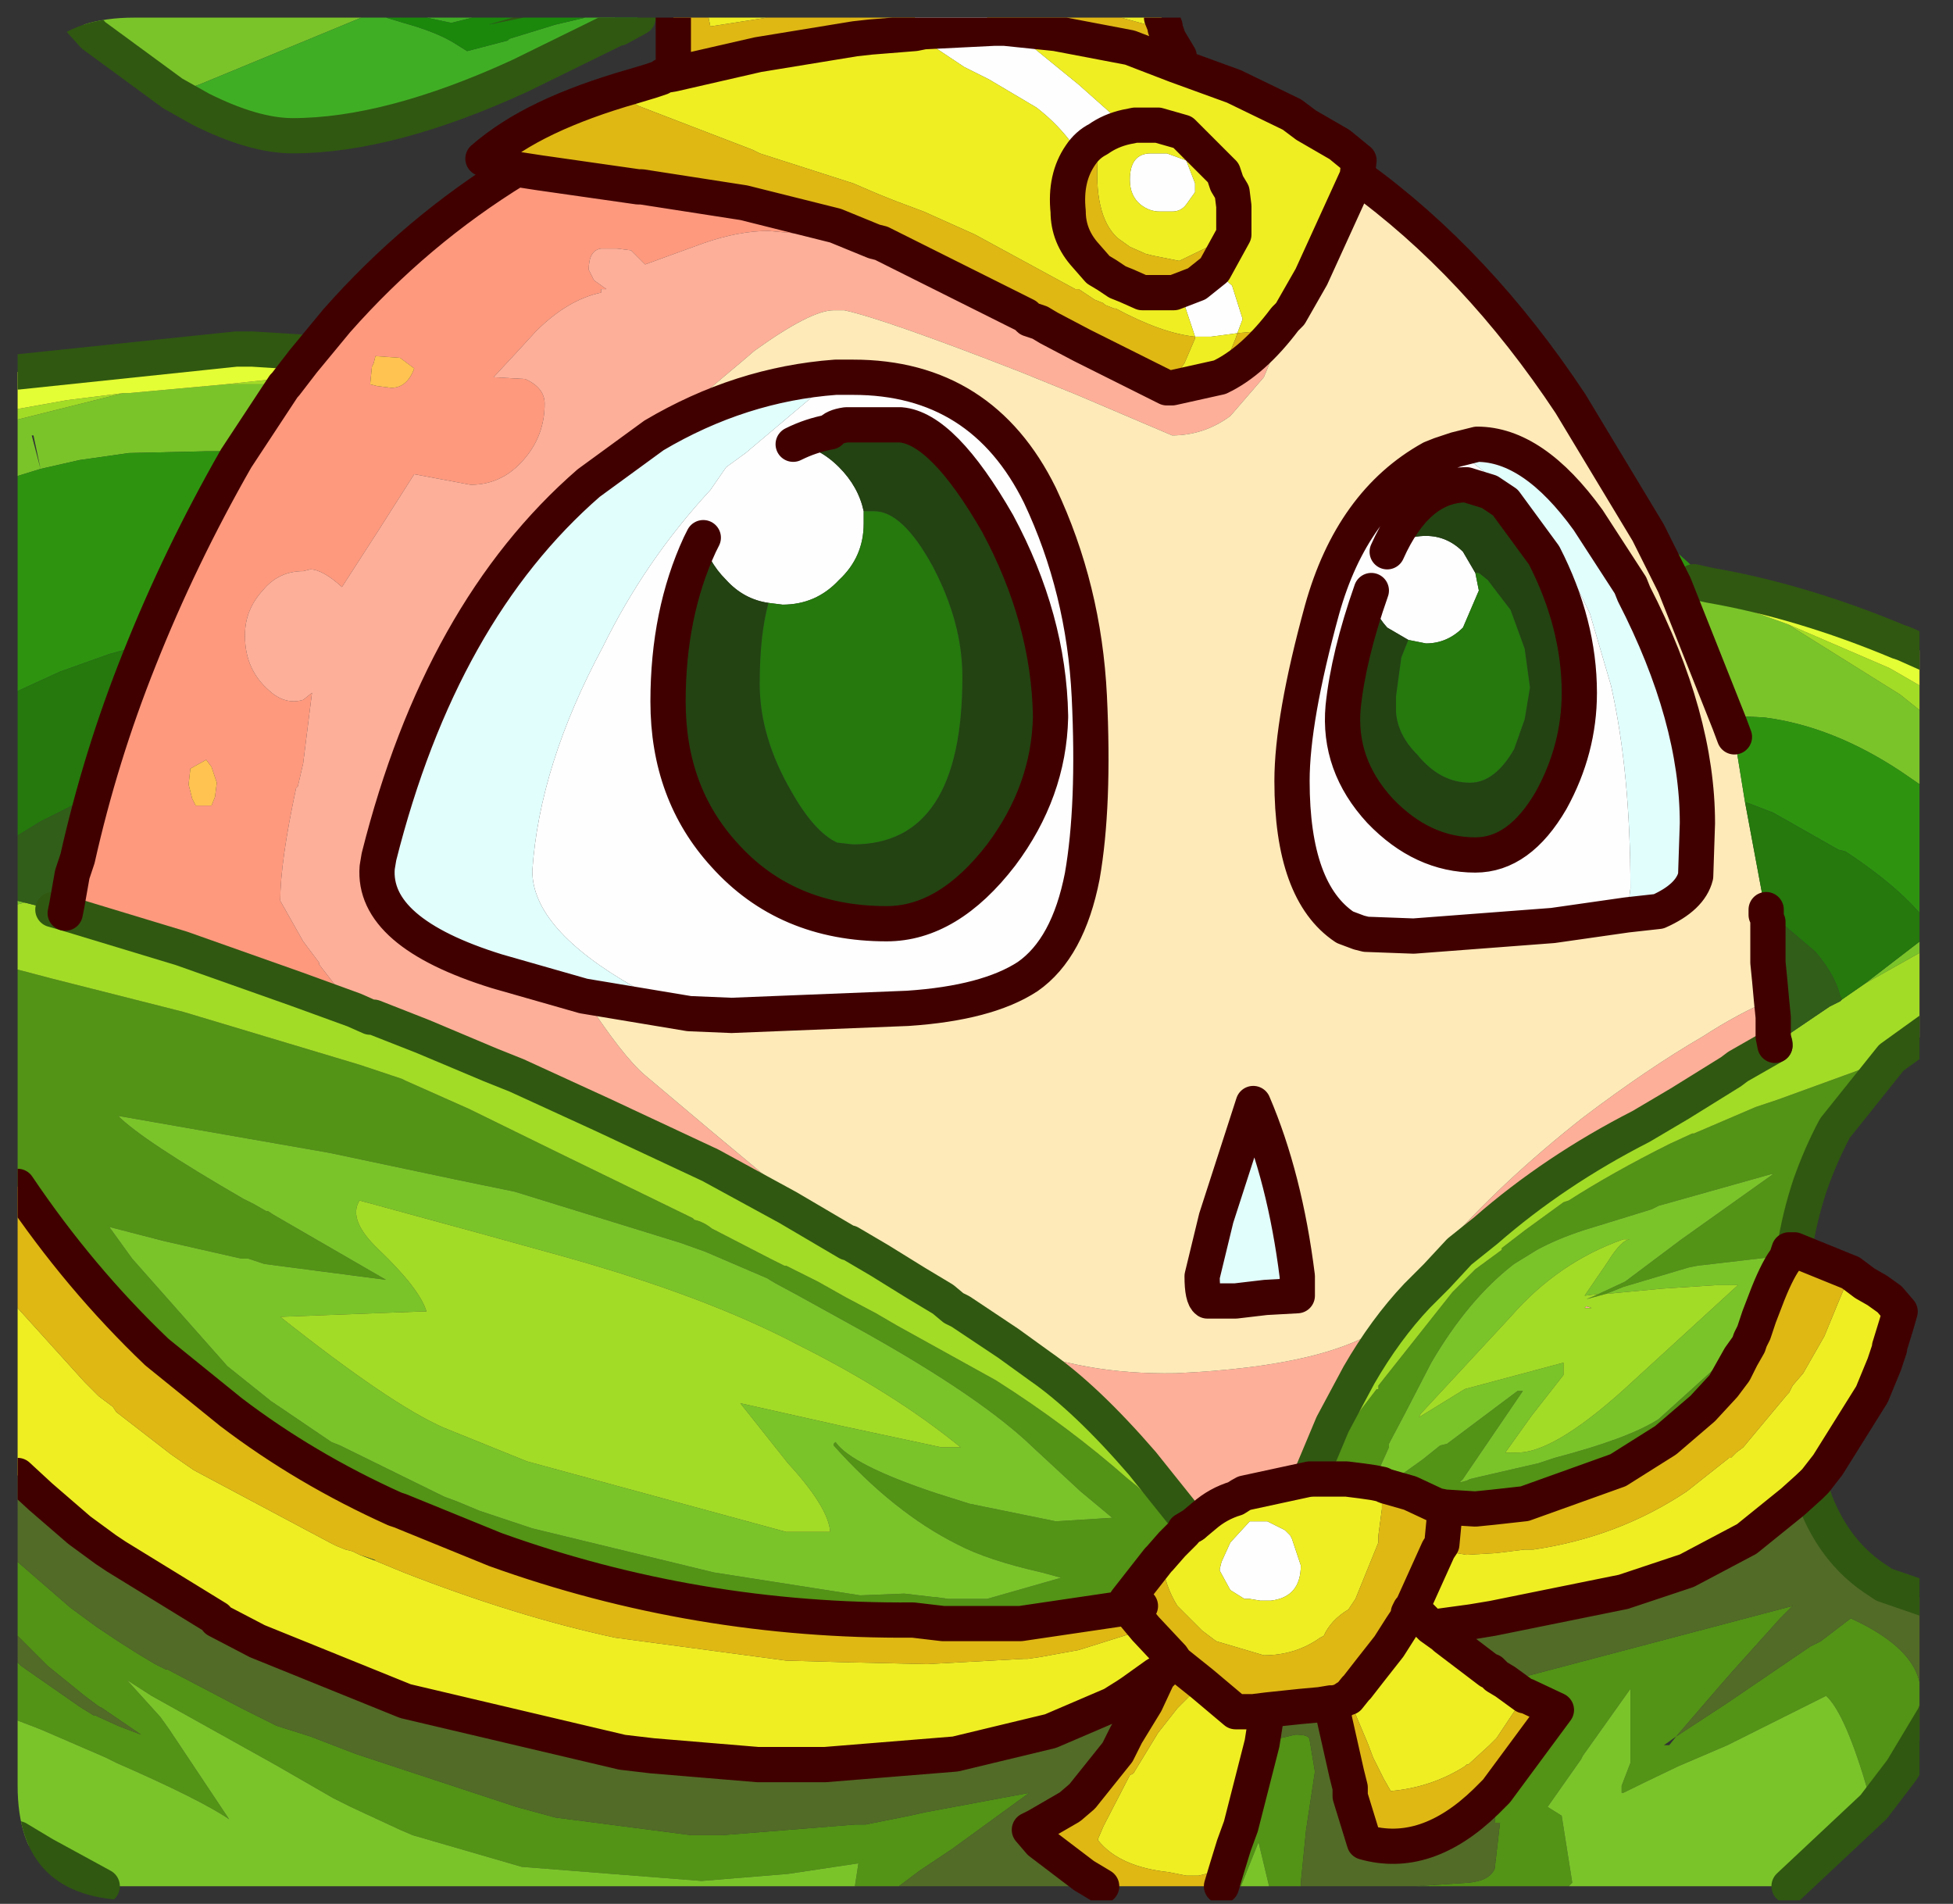 <?xml version="1.0" encoding="UTF-8" standalone="no"?>
<svg xmlns:ffdec="https://www.free-decompiler.com/flash" xmlns:xlink="http://www.w3.org/1999/xlink" ffdec:objectType="frame" height="54.0px" width="55.4px" xmlns="http://www.w3.org/2000/svg">
  <rect width="100%" height="100%" fill="#333333" stroke="none"/>
  <g transform="matrix(1.0, 0.0, 0.0, 1.0, 0.5, 0.5)">
    <clipPath id="clipPath0" transform="matrix(1.0, 0.0, 0.0, 1.0, 0.0, 0.0)">
      <path d="M50.5 0.0 Q53.95 0.0 53.95 3.3 L53.95 50.15 Q53.95 53.4 50.5 53.4 L3.3 53.4 Q0.0 53.4 0.0 50.15 L0.0 3.3 Q0.0 0.0 3.3 0.0 L50.5 0.0" fill="#000000" fill-rule="evenodd" stroke="none"/>
    </clipPath>
    <g clip-path="url(#clipPath0)">
      <use ffdec:characterId="2" height="54.0" transform="matrix(1.0, 0.0, 0.0, 1.0, -0.5, -0.5)" width="55.4" xlink:href="#shape1"/>
    </g>
    <use ffdec:characterId="3" height="53.4" transform="matrix(1.0, 0.0, 0.0, 1.0, 0.0, 0.0)" width="53.95" xlink:href="#shape2"/>
  </g>
  <defs>
    <g id="shape1" transform="matrix(1.0, 0.0, 0.0, 1.0, 0.5, 0.5)">
      <path d="M7.55 10.45 L7.6 10.4 8.1 9.75 9.05 8.6 Q11.3 6.05 14.15 4.3 L14.8 4.4 17.6 4.8 17.7 4.8 20.6 5.25 23.2 5.9 24.3 6.35 23.75 6.55 23.75 6.5 23.7 6.35 22.4 6.15 21.3 6.05 Q20.45 6.05 19.45 6.4 L17.8 7.0 17.4 6.6 17.0 6.55 16.55 6.55 Q16.2 6.6 16.2 7.15 L16.35 7.45 16.7 7.7 16.55 7.7 16.55 7.8 Q15.6 8.0 14.7 8.9 L14.15 9.5 13.5 10.2 14.4 10.25 Q14.95 10.5 14.95 10.95 14.95 11.9 14.3 12.6 13.7 13.25 12.85 13.25 L11.25 12.95 10.2 14.6 9.2 16.15 Q8.65 15.65 8.3 15.65 L8.1 15.7 Q7.4 15.7 6.95 16.25 6.45 16.8 6.45 17.5 L6.45 17.55 Q6.45 18.5 7.15 19.1 7.6 19.5 8.1 19.35 L8.35 19.15 8.1 21.15 7.95 21.8 7.9 21.85 Q7.45 23.95 7.45 25.05 L8.1 26.2 8.55 26.8 8.55 26.85 9.55 28.15 7.9 27.55 4.65 26.4 1.35 25.4 1.4 25.15 1.55 24.3 1.7 23.85 Q2.35 20.95 3.45 18.2 4.6 15.3 6.2 12.5 L7.55 10.45 M11.25 9.95 L10.85 9.65 10.15 9.6 10.1 9.8 10.05 9.9 10.0 10.4 10.2 10.45 10.6 10.5 Q11.05 10.5 11.25 9.95 M5.05 22.35 L5.5 22.35 5.6 22.1 5.65 21.7 5.5 21.25 5.35 21.05 4.9 21.3 4.85 21.75 4.95 22.15 5.05 22.35" fill="#ff9a7e" fill-rule="evenodd" stroke="none"/>
      <path d="M36.1 8.4 L35.35 10.2 34.4 11.3 Q33.65 11.85 32.75 11.85 L30.05 10.7 28.45 10.05 Q24.6 8.55 23.45 8.3 L23.15 8.3 Q22.5 8.3 20.9 9.45 L20.55 9.75 18.05 11.85 16.2 13.2 Q12.0 16.85 10.25 23.8 L10.2 24.1 Q10.05 25.95 13.6 27.05 L16.05 27.75 Q17.15 29.45 17.8 30.0 L19.7 31.6 21.8 33.35 22.9 34.15 23.55 34.75 21.85 33.75 19.65 32.55 16.55 31.1 14.15 30.0 13.4 29.7 11.5 28.9 10.1 28.35 10.0 28.35 9.55 28.15 8.55 26.85 8.55 26.8 8.1 26.2 7.45 25.05 Q7.45 23.95 7.9 21.85 L7.95 21.8 8.1 21.15 8.35 19.15 8.1 19.35 Q7.6 19.5 7.15 19.1 6.45 18.5 6.45 17.55 L6.45 17.5 Q6.45 16.8 6.95 16.25 7.4 15.7 8.1 15.7 L8.3 15.65 Q8.65 15.65 9.2 16.15 L10.2 14.6 11.25 12.95 12.85 13.25 Q13.7 13.25 14.3 12.6 14.95 11.9 14.95 10.95 14.95 10.5 14.4 10.25 L13.5 10.2 14.15 9.5 14.7 8.9 Q15.6 8.0 16.55 7.8 L16.55 7.7 16.7 7.7 16.35 7.45 16.2 7.15 Q16.2 6.6 16.55 6.55 L17.0 6.55 17.4 6.6 17.8 7.0 19.45 6.4 Q20.45 6.05 21.3 6.05 L22.4 6.15 23.7 6.35 23.75 6.5 23.75 6.55 24.3 6.35 24.5 6.4 25.0 6.65 28.6 8.45 28.7 8.55 29.0 8.65 29.25 8.8 30.2 9.3 32.6 10.5 32.75 10.5 34.1 10.2 Q35.05 9.75 35.95 8.55 L36.1 8.4 M28.1 37.6 Q30.2 38.5 32.85 38.45 37.3 38.25 38.9 37.0 39.25 36.2 40.4 34.95 42.05 33.05 44.4 31.2 46.25 29.8 47.8 28.9 48.8 28.25 49.75 27.85 L49.8 28.35 49.8 28.9 49.85 29.15 48.8 29.75 48.6 29.9 47.15 30.8 46.05 31.45 Q43.6 32.7 41.65 34.4 L40.9 35.0 40.25 35.7 39.7 36.25 Q38.8 37.2 38.05 38.5 L37.3 39.9 36.65 41.45 34.8 41.85 Q34.7 41.9 34.55 42.0 34.05 42.15 33.65 42.5 L33.35 42.75 33.1 42.9 33.1 42.95 32.9 42.75 32.85 42.7 33.15 42.5 33.1 42.5 31.9 41.0 Q30.3 39.15 29.0 38.25 L28.1 37.6 M44.45 36.6 L44.5 36.55 44.65 36.6 44.45 36.6 M33.15 42.5 L33.2 42.55 33.35 42.75 33.2 42.55 33.15 42.5" fill="#ffb09a" fill-rule="evenodd" stroke="none"/>
      <path d="M45.65 25.45 L46.55 25.35 Q47.45 24.95 47.6 24.35 L47.65 22.85 Q47.65 19.85 45.85 16.35 L45.75 16.1 44.55 14.25 Q43.0 12.1 41.4 12.1 L40.8 12.25 40.35 12.4 40.1 12.5 40.35 12.4 40.25 12.45 40.1 12.5 Q37.85 13.75 37.0 16.8 36.15 19.9 36.15 21.65 36.15 24.8 37.65 25.8 L38.05 25.95 38.25 26.0 39.6 26.05 43.55 25.75 45.65 25.45 M46.25 14.6 L47.0 16.1 48.55 20.0 48.7 20.4 49.0 22.25 49.55 25.2 49.55 25.3 49.6 25.3 49.6 25.45 49.65 25.65 49.65 26.8 49.7 27.3 49.75 27.85 Q48.8 28.25 47.8 28.9 46.25 29.8 44.4 31.2 42.05 33.05 40.4 34.95 39.25 36.2 38.9 37.0 37.3 38.25 32.85 38.45 30.2 38.5 28.1 37.6 L26.75 36.7 26.55 36.6 26.25 36.35 25.5 35.9 24.45 35.25 23.6 34.75 23.55 34.75 22.9 34.15 21.8 33.35 19.7 31.6 17.8 30.0 Q17.15 29.45 16.05 27.75 L19.05 28.25 20.25 28.3 25.25 28.1 Q27.5 27.95 28.65 27.2 29.8 26.4 30.2 24.35 30.55 22.35 30.4 19.25 30.25 16.2 29.0 13.55 27.35 10.2 23.7 10.2 L23.2 10.2 Q20.5 10.4 18.05 11.85 L20.55 9.75 20.9 9.45 Q22.5 8.3 23.15 8.3 L23.45 8.3 Q24.6 8.55 28.45 10.05 L30.05 10.7 32.75 11.85 Q33.65 11.85 34.4 11.3 L35.35 10.2 36.1 8.4 36.7 7.35 38.0 4.5 Q41.4 6.95 44.05 10.95 L46.25 14.6 M35.4 36.3 L36.3 36.25 36.3 35.7 Q35.95 32.9 35.05 30.8 L34.0 34.05 33.6 35.7 Q33.6 36.3 33.75 36.4 L34.55 36.4 35.4 36.3" fill="#ffebb9" fill-rule="evenodd" stroke="none"/>
      <path d="M53.15 29.5 L51.55 31.5 Q51.15 32.25 50.85 33.1 50.55 34.0 50.4 34.95 L50.35 34.95 50.25 34.95 50.2 35.1 50.2 35.15 49.8 35.15 47.65 35.4 47.4 35.45 45.55 36.0 45.05 36.2 44.5 36.35 44.85 36.2 45.6 35.85 47.2 34.65 49.8 32.8 49.75 32.8 46.55 33.7 46.35 33.8 44.4 34.4 Q43.65 34.65 43.1 34.95 L42.45 35.35 Q41.15 36.35 40.1 38.15 L39.35 39.6 38.9 40.45 38.9 40.55 38.45 41.55 38.1 41.5 37.7 41.45 36.95 41.45 37.25 40.7 37.65 40.05 37.7 40.0 37.9 39.75 38.55 38.9 38.6 38.9 38.6 38.8 40.7 36.15 41.35 35.5 42.1 34.95 42.1 34.9 42.75 34.4 43.85 33.6 44.0 33.55 Q45.25 32.75 46.85 31.95 L47.5 31.65 47.55 31.65 49.3 30.9 49.45 30.85 49.9 30.7 52.1 29.9 53.15 29.5 M53.45 49.7 L52.65 50.75 52.5 50.35 Q51.85 48.1 51.3 47.6 L48.5 49.0 47.1 49.6 Q46.05 50.1 45.55 50.35 L45.5 50.35 45.5 50.15 45.75 49.5 45.75 47.4 44.4 49.3 44.35 49.4 43.4 50.75 43.8 51.0 44.1 52.9 44.0 53.0 39.65 53.0 41.15 52.9 Q41.75 52.85 41.9 52.5 L42.05 51.2 41.9 51.2 41.95 50.3 43.65 48.0 42.8 47.6 42.75 47.6 42.2 47.2 50.35 45.05 50.0 45.4 48.65 46.9 48.3 47.3 47.05 48.75 48.5 47.8 50.85 46.2 51.15 46.05 52.0 45.4 Q54.4 46.5 53.9 48.05 L53.45 49.7 M36.4 53.0 L35.5 53.0 35.2 51.75 34.7 53.0 34.15 53.0 34.3 52.5 34.5 51.85 34.7 51.3 35.3 48.95 35.6 48.85 36.25 48.7 Q36.65 48.7 36.65 48.85 L36.8 49.75 36.55 51.4 36.4 52.9 36.4 53.0 M25.0 53.0 L23.75 53.0 23.85 52.35 21.85 52.65 19.4 52.85 14.3 52.45 11.2 51.55 10.85 51.4 9.45 50.75 8.95 50.5 7.3 49.55 Q5.05 48.3 3.8 47.6 L3.1 47.15 4.05 48.2 4.3 48.55 6.0 51.1 Q5.2 50.55 2.8 49.5 L2.5 49.35 0.65 48.55 0.0 48.3 0.0 46.65 0.1 46.75 1.75 47.9 2.15 48.15 2.2 48.15 2.3 48.2 2.85 48.45 3.5 48.7 2.4 47.95 2.3 47.9 1.9 47.6 0.85 46.75 0.3 46.2 0.0 45.9 0.0 43.8 1.5 45.1 2.25 45.65 2.85 46.05 3.4 46.4 3.9 46.7 4.2 46.85 4.25 46.85 6.35 47.95 7.35 48.45 8.3 48.75 9.6 49.25 14.15 50.75 15.25 51.05 19.1 51.55 20.0 51.55 23.75 51.25 24.05 51.25 25.3 51.0 25.75 50.9 28.7 50.35 26.5 51.95 25.6 52.55 25.0 53.0 M0.0 33.15 L0.0 27.0 0.95 27.25 4.7 28.2 9.7 29.7 10.3 29.9 10.9 30.1 11.0 30.15 11.9 30.55 12.8 30.95 15.35 32.2 19.15 34.05 19.2 34.1 Q19.45 34.15 19.7 34.35 L19.8 34.4 21.35 35.2 21.75 35.4 21.8 35.4 22.7 35.85 23.5 36.3 24.35 36.75 24.95 37.1 27.75 38.65 Q29.8 39.95 31.5 41.45 L31.75 41.65 32.1 42.0 32.15 42.0 32.15 42.05 32.85 42.7 32.9 42.75 33.1 42.95 32.75 43.3 32.4 43.7 32.35 43.75 31.45 44.9 31.45 44.95 31.5 45.1 28.45 45.55 28.15 45.55 26.25 45.55 25.4 45.45 Q19.25 45.5 13.55 43.45 L10.85 42.35 10.7 42.3 Q8.15 41.15 6.05 39.55 L3.95 37.85 Q1.75 35.75 0.0 33.15 M38.8 41.65 L39.85 40.9 40.35 40.5 40.55 40.45 42.55 38.95 42.7 38.95 41.1 41.3 41.0 41.45 40.9 41.55 41.1 41.5 41.2 41.45 43.15 41.0 43.6 40.85 Q45.7 40.3 46.55 39.75 L49.15 37.4 49.25 37.3 49.2 37.4 49.15 37.5 49.1 37.65 48.9 38.0 48.7 38.4 48.4 38.8 47.8 39.45 46.75 40.35 45.4 41.2 42.75 42.15 41.85 42.25 41.35 42.3 40.55 42.25 40.5 42.25 40.25 42.2 39.5 41.85 38.8 41.65 M39.8 45.35 L40.15 45.65 41.25 45.5 41.85 45.4 40.5 45.95 40.45 45.9 40.1 45.65 39.8 45.35 M48.4 38.8 L48.85 38.0 49.1 37.65 48.85 38.0 48.4 38.8 M47.05 48.75 L46.7 49.0 46.85 49.0 47.05 48.75 M12.4 32.95 L8.85 32.2 2.85 31.15 Q3.55 31.85 6.4 33.5 L6.7 33.65 7.05 33.85 7.1 33.85 7.25 33.95 10.45 35.8 7.0 35.35 6.55 35.2 6.35 35.2 4.15 34.7 2.6 34.3 3.25 35.2 5.95 38.25 7.2 39.25 7.5 39.45 8.9 40.4 9.15 40.5 12.1 41.95 12.5 42.1 13.1 42.35 14.6 42.85 19.75 44.1 23.9 44.75 25.15 44.7 26.0 44.8 26.05 44.8 26.4 44.85 26.45 44.85 27.5 44.85 29.6 44.25 29.05 44.1 Q27.5 43.75 26.65 43.3 24.85 42.4 23.15 40.5 L23.15 40.45 23.2 40.4 Q23.65 41.05 26.05 41.85 L27.0 42.15 29.45 42.65 31.05 42.55 30.15 41.8 28.8 40.55 Q27.35 39.15 24.05 37.3 L22.15 36.25 21.5 35.9 21.25 35.75 20.55 35.45 19.5 35.0 18.8 34.75 14.1 33.3 12.4 32.95 M31.05 47.85 L31.45 47.6 31.6 47.5 32.3 47.0 31.85 45.75 32.0 45.7 32.75 46.5 32.5 46.85 32.5 46.9 32.35 47.05 32.0 47.8 31.05 47.85 M32.3 47.0 L32.5 46.9 32.3 47.0 M40.1 45.65 L40.15 45.65 40.1 45.65" fill="#539416" fill-rule="evenodd" stroke="none"/>
      <path d="M14.05 0.0 L14.35 0.0 13.35 0.2 14.05 0.0" fill="#305811" fill-rule="evenodd" stroke="none"/>
      <path d="M54.35 25.9 L54.4 25.85 54.4 26.25 54.0 26.5 52.4 27.4 54.35 25.9 M54.4 22.1 L54.25 21.95 53.45 21.4 Q51.5 20.1 49.55 19.85 L48.55 19.8 48.15 18.2 47.65 16.35 48.25 16.5 50.2 17.2 53.4 19.2 54.4 20.0 54.4 22.1 M52.65 50.75 L50.25 53.0 44.0 53.0 44.1 52.9 43.8 51.0 43.4 50.75 44.35 49.4 44.4 49.3 45.75 47.4 45.75 49.5 45.5 50.15 45.5 50.35 45.55 50.35 Q46.05 50.1 47.1 49.6 L48.5 49.0 51.3 47.6 Q51.85 48.1 52.5 50.35 L52.65 50.75 M35.5 53.0 L34.7 53.0 35.2 51.75 35.5 53.0 M23.75 53.0 L2.4 53.0 0.75 52.1 0.0 51.65 0.0 48.3 0.65 48.55 2.5 49.35 2.8 49.5 Q5.2 50.55 6.0 51.1 L4.3 48.55 4.05 48.2 3.1 47.15 3.8 47.6 Q5.05 48.3 7.3 49.55 L8.95 50.5 9.45 50.75 10.85 51.4 11.2 51.55 14.3 52.45 19.4 52.85 21.85 52.65 23.85 52.35 23.75 53.0 M0.0 25.15 L0.0 25.05 0.2 25.1 0.0 25.15 M0.0 13.0 L0.0 11.4 3.0 10.65 3.05 10.65 3.15 10.65 5.9 10.4 7.55 10.4 7.55 10.45 6.0 12.3 5.35 12.3 3.15 12.35 1.75 12.55 0.65 12.8 0.0 13.0 M45.05 36.2 L45.55 36.0 47.4 35.45 47.65 35.4 49.8 35.15 50.2 35.15 Q49.95 35.45 49.65 36.2 L49.4 36.85 49.25 37.3 49.15 37.4 46.55 39.75 Q45.7 40.3 43.6 40.85 L43.15 41.0 41.2 41.45 41.1 41.5 40.9 41.55 41.0 41.45 41.1 41.3 42.7 38.95 42.55 38.95 40.55 40.45 40.35 40.5 39.85 40.9 38.8 41.65 38.7 41.6 38.45 41.55 38.9 40.55 38.9 40.45 39.35 39.6 40.1 38.15 Q41.15 36.35 42.45 35.35 L43.1 34.95 Q43.65 34.65 44.4 34.4 L46.35 33.8 46.55 33.7 49.75 32.8 49.8 32.8 47.2 34.65 45.6 35.85 44.85 36.2 44.45 36.25 45.1 35.3 Q45.5 34.65 45.75 34.65 L45.55 34.65 Q43.7 35.3 42.35 36.85 L39.8 39.6 39.75 39.7 41.05 38.9 43.85 38.15 43.85 38.5 42.95 39.65 42.2 40.7 42.55 40.7 Q43.65 40.7 45.85 38.65 L48.8 35.95 48.2 35.95 46.65 36.05 45.05 36.2 M4.4 2.15 L2.15 0.5 1.7 0.0 9.75 0.0 5.15 1.9 4.4 2.15 M0.4 11.85 L0.65 12.8 0.45 11.85 0.4 11.85 M12.4 32.95 L14.1 33.3 18.8 34.75 19.5 35.0 20.55 35.45 21.25 35.75 21.5 35.9 22.15 36.25 24.05 37.3 Q27.35 39.15 28.8 40.55 L30.15 41.8 31.05 42.55 29.45 42.65 27.0 42.15 26.05 41.85 Q23.65 41.05 23.2 40.4 L23.15 40.45 23.15 40.5 Q24.85 42.4 26.65 43.3 27.5 43.75 29.05 44.1 L29.6 44.25 27.5 44.85 26.45 44.85 26.4 44.85 26.05 44.8 26.0 44.8 25.15 44.7 23.9 44.75 19.75 44.1 14.6 42.85 13.1 42.35 12.5 42.1 12.1 41.95 9.15 40.5 8.9 40.4 7.5 39.45 7.2 39.25 5.95 38.25 3.25 35.2 2.6 34.3 4.15 34.7 6.35 35.2 6.55 35.2 7.0 35.35 10.45 35.8 7.25 33.95 7.1 33.85 7.05 33.85 6.7 33.65 6.4 33.5 Q3.55 31.85 2.85 31.15 L8.85 32.2 12.4 32.95 M10.25 34.95 Q11.4 36.05 11.6 36.7 L11.4 36.7 7.45 36.85 Q10.6 39.35 12.1 40.0 L14.45 40.95 21.8 42.95 23.05 42.95 Q23.0 42.25 21.85 41.0 L20.5 39.3 23.4 39.95 26.2 40.55 26.75 40.55 Q24.85 39.0 22.15 37.65 19.5 36.25 15.35 35.1 L13.0 34.45 9.7 33.55 Q9.35 34.1 10.25 34.95" fill="#7ac52a" fill-rule="evenodd" stroke="none"/>
      <path d="M54.4 19.2 L54.4 20.0 53.4 19.2 50.2 17.2 53.1 18.45 54.4 19.2 M23.55 34.75 L23.6 34.75 24.45 35.25 25.5 35.9 26.25 36.35 26.55 36.6 26.75 36.7 28.1 37.6 29.0 38.25 Q30.3 39.15 31.9 41.0 L33.1 42.5 33.15 42.5 32.85 42.7 32.15 42.05 32.15 42.0 32.1 42.0 31.75 41.65 31.5 41.45 Q29.8 39.95 27.75 38.65 L24.95 37.1 24.35 36.75 23.5 36.3 22.7 35.85 21.8 35.4 21.75 35.4 21.35 35.2 19.8 34.4 19.7 34.35 Q19.45 34.15 19.2 34.1 L19.15 34.05 15.35 32.2 12.8 30.95 11.9 30.55 11.0 30.15 10.9 30.1 10.3 29.9 9.7 29.7 4.7 28.2 0.95 27.25 0.0 27.0 0.0 25.15 0.2 25.1 1.0 25.3 1.35 25.4 4.65 26.4 7.9 27.55 9.55 28.15 10.0 28.35 10.1 28.35 11.5 28.9 13.4 29.7 14.15 30.0 16.55 31.1 19.65 32.55 21.85 33.75 23.55 34.75 M52.4 27.4 L54.0 26.5 54.4 26.25 54.4 28.6 53.15 29.5 52.1 29.9 49.9 30.7 49.45 30.85 49.3 30.9 47.55 31.65 47.5 31.65 46.85 31.95 Q45.25 32.75 44.0 33.55 L43.85 33.6 42.75 34.4 42.1 34.9 42.1 34.95 41.35 35.5 40.7 36.15 38.6 38.8 38.6 38.9 38.55 38.9 37.9 39.75 37.7 40.0 37.65 40.05 37.25 40.7 36.95 41.45 36.65 41.45 37.3 39.9 38.05 38.5 Q38.8 37.2 39.7 36.25 L40.25 35.7 40.9 35.0 41.65 34.4 Q43.6 32.7 46.05 31.45 L47.15 30.8 48.6 29.9 48.8 29.75 49.85 29.15 49.85 29.1 51.4 28.05 51.7 27.9 51.75 27.85 52.4 27.4 M0.0 11.4 L0.0 11.1 1.4 10.85 3.0 10.65 0.0 11.4 M7.65 10.2 L7.55 10.4 5.9 10.4 7.3 10.25 7.55 10.25 7.45 10.35 7.65 10.2 M44.45 36.6 L44.65 36.6 44.5 36.55 44.45 36.6 M44.85 36.2 L44.5 36.35 45.05 36.2 46.65 36.05 48.2 35.95 48.8 35.95 45.85 38.65 Q43.65 40.7 42.55 40.7 L42.2 40.7 42.95 39.65 43.85 38.5 43.85 38.15 41.05 38.9 39.75 39.7 39.8 39.6 42.35 36.85 Q43.7 35.3 45.55 34.65 L45.75 34.65 Q45.5 34.65 45.1 35.3 L44.45 36.25 44.85 36.2 M10.25 34.95 Q9.35 34.1 9.7 33.55 L13.0 34.45 15.35 35.1 Q19.5 36.25 22.15 37.65 24.85 39.0 26.75 40.55 L26.2 40.55 23.4 39.95 20.5 39.3 21.85 41.0 Q23.0 42.25 23.05 42.95 L21.8 42.95 14.45 40.95 12.1 40.0 Q10.6 39.35 7.45 36.85 L11.4 36.7 11.6 36.7 Q11.4 36.05 10.25 34.95" fill="#a3dd27" fill-rule="evenodd" stroke="none"/>
      <path d="M40.8 12.25 L41.4 12.1 Q43.0 12.1 44.55 14.25 L45.75 16.1 45.85 16.35 Q47.65 19.85 47.65 22.85 L47.6 24.35 Q47.45 24.95 46.55 25.35 L45.65 25.45 45.75 24.7 Q45.75 21.4 45.2 18.95 L44.6 16.9 43.8 15.25 43.6 15.05 42.45 13.6 42.45 13.55 41.95 13.15 40.8 12.25 M18.05 11.85 Q20.5 10.4 23.2 10.2 L20.65 12.35 20.1 12.75 19.65 13.4 Q17.8 15.4 16.6 17.85 14.8 21.2 14.6 24.2 14.6 25.85 17.5 27.5 L19.05 28.25 16.05 27.75 13.6 27.05 Q10.05 25.95 10.2 24.1 L10.25 23.8 Q12.0 16.85 16.2 13.2 L18.05 11.85 M35.4 36.3 L34.55 36.4 33.75 36.4 Q33.6 36.3 33.6 35.7 L34.0 34.05 35.05 30.8 Q35.95 32.9 36.3 35.7 L36.3 36.25 35.4 36.3" fill="#e2fffe" fill-rule="evenodd" stroke="none"/>
      <path d="M40.8 12.25 L41.95 13.15 42.45 13.55 42.45 13.6 43.6 15.05 43.8 15.25 44.6 16.9 45.2 18.95 Q45.75 21.4 45.75 24.7 L45.65 25.45 43.55 25.75 39.6 26.05 38.25 26.0 38.05 25.95 37.65 25.8 Q36.15 24.8 36.15 21.65 36.15 19.9 37.0 16.8 37.85 13.75 40.1 12.5 L40.25 12.45 40.35 12.4 40.8 12.25 M38.4 16.25 Q37.75 18.1 37.6 19.55 37.45 21.2 38.65 22.5 39.85 23.75 41.35 23.75 42.6 23.75 43.5 22.2 44.3 20.75 44.3 19.15 44.3 17.2 43.3 15.25 L42.2 13.75 41.75 13.45 41.1 13.25 Q39.7 13.25 38.85 15.15 39.3 14.7 39.95 14.7 40.55 14.7 41.0 15.15 L41.35 15.75 41.45 16.25 41.0 17.3 Q40.55 17.75 39.95 17.75 L39.45 17.65 38.85 17.3 Q38.4 16.8 38.4 16.25 M23.2 10.2 L23.7 10.2 Q27.35 10.2 29.0 13.55 30.25 16.2 30.4 19.25 30.55 22.35 30.2 24.35 29.8 26.4 28.65 27.2 27.5 27.95 25.25 28.1 L20.25 28.3 19.05 28.25 17.5 27.5 Q14.6 25.85 14.6 24.2 14.8 21.2 16.6 17.85 17.8 15.4 19.65 13.4 L20.1 12.75 20.65 12.35 23.2 10.2 M25.45 0.0 L27.5 0.0 27.7 0.3 27.9 0.3 28.0 0.3 28.75 0.8 30.1 1.9 31.45 3.1 Q31.0 3.2 30.65 3.45 30.35 3.6 30.15 3.9 L30.0 3.7 Q29.55 3.05 28.9 2.55 L27.55 1.75 26.85 1.4 25.65 0.6 25.45 0.45 25.7 0.4 27.7 0.3 25.7 0.4 25.45 0.0 M33.95 7.15 L34.45 7.6 34.75 8.55 34.6 8.95 33.85 9.05 33.4 9.05 33.1 8.15 32.85 7.85 32.8 7.8 33.45 7.55 33.95 7.15 M31.85 5.3 Q31.55 5.05 31.55 4.6 31.55 3.85 32.15 3.85 L32.45 3.85 32.6 3.85 33.15 4.05 33.4 4.7 33.4 4.95 33.15 5.3 Q33.0 5.5 32.75 5.5 L32.4 5.5 Q32.1 5.5 31.85 5.3 M19.45 14.75 L19.35 14.95 Q18.45 16.9 18.45 19.4 18.45 22.0 20.05 23.75 21.8 25.7 24.65 25.7 26.4 25.7 27.9 23.75 29.25 21.95 29.3 19.85 L29.3 19.8 Q29.25 17.05 27.8 14.35 26.25 11.65 25.05 11.55 L23.5 11.55 Q23.15 11.6 23.05 11.75 22.5 11.85 22.0 12.1 22.7 12.15 23.3 12.75 23.85 13.3 24.0 14.0 L24.0 14.35 Q24.0 15.3 23.3 15.95 22.65 16.65 21.7 16.65 L21.3 16.6 Q20.6 16.5 20.1 15.95 19.55 15.4 19.45 14.75 M35.45 42.65 L35.95 42.9 36.1 43.05 36.15 43.15 36.4 43.9 Q36.4 44.8 35.55 44.9 L35.25 44.9 34.95 44.85 34.8 44.85 34.4 44.6 34.1 44.05 34.1 44.0 34.15 43.8 34.4 43.25 34.95 42.65 35.05 42.65 35.45 42.65" fill="#ffffff" fill-rule="evenodd" stroke="none"/>
      <path d="M38.0 4.5 L36.7 7.35 36.1 8.4 35.95 8.55 35.15 8.9 34.6 8.95 34.75 8.55 34.45 7.6 33.95 7.15 34.5 6.15 34.5 5.35 34.45 4.95 34.3 4.7 34.2 4.4 33.05 3.25 32.35 3.05 31.7 3.05 31.45 3.1 31.7 3.05 32.35 3.05 33.05 3.25 34.2 4.4 34.3 4.7 34.45 4.95 34.5 5.35 34.5 6.15 32.95 6.9 32.2 6.75 32.0 6.7 31.55 6.5 31.2 6.25 Q30.5 5.6 30.65 3.85 L30.65 3.45 Q31.0 3.2 31.45 3.1 L30.1 1.9 28.75 0.8 28.0 0.3 29.45 0.45 31.55 0.85 32.85 1.35 34.5 1.95 36.15 2.75 36.55 3.05 37.5 3.6 38.05 4.05 38.0 4.5 M52.0 35.6 L52.4 35.9 52.75 36.1 53.1 36.35 53.4 36.7 53.3 37.05 53.1 37.7 53.1 37.75 52.95 38.2 52.6 39.05 51.35 41.05 51.0 41.5 50.85 41.65 50.35 42.1 49.05 43.15 47.35 44.05 45.55 44.65 41.85 45.4 41.25 45.5 40.15 45.65 39.8 45.35 39.7 45.3 39.5 45.15 39.7 45.3 39.8 45.35 40.1 45.65 40.45 45.9 40.5 45.95 41.75 46.9 41.8 46.9 41.95 47.05 42.2 47.2 42.75 47.6 41.95 48.8 41.75 49.0 41.15 49.55 41.1 49.55 41.05 49.6 Q40.1 50.2 38.95 50.3 L38.75 49.95 38.45 49.35 38.3 48.95 37.75 47.65 37.95 47.4 38.0 47.35 38.35 46.9 38.9 46.2 39.25 45.65 39.45 45.35 39.45 45.25 39.5 45.15 39.55 45.1 39.6 45.0 40.3 43.45 40.5 43.5 41.1 43.6 41.95 43.55 42.75 43.45 42.95 43.45 43.0 43.45 Q45.4 43.1 47.35 41.8 L48.55 40.85 48.6 40.85 48.75 40.7 48.95 40.55 49.95 39.35 50.2 39.05 50.25 39.0 50.35 38.8 50.65 38.45 51.25 37.4 51.6 36.55 51.85 35.95 52.0 35.6 M0.0 41.35 L0.0 36.6 1.9 38.7 2.3 39.1 2.5 39.25 2.7 39.4 2.8 39.55 4.35 40.75 5.0 41.2 8.85 43.25 9.05 43.35 9.3 43.45 9.5 43.5 9.7 43.6 10.1 43.75 10.95 44.1 Q14.15 45.35 16.95 45.95 L21.8 46.6 23.6 46.65 25.8 46.7 28.55 46.55 28.65 46.55 29.0 46.5 30.1 46.3 31.85 45.75 32.3 47.0 31.6 47.5 31.45 47.6 31.05 47.85 29.3 48.6 26.6 49.25 22.9 49.55 22.1 49.55 21.0 49.55 18.0 49.3 17.15 49.2 11.0 47.75 6.8 46.05 5.65 45.45 5.65 45.4 2.8 43.65 2.5 43.45 1.75 42.9 0.65 41.95 0.0 41.35 M17.45 1.95 L17.95 1.8 17.6 1.9 18.25 1.7 18.3 1.65 18.6 1.6 21.0 1.05 23.75 0.6 24.2 0.55 25.45 0.45 25.65 0.6 26.85 1.4 27.55 1.75 28.9 2.55 Q29.55 3.05 30.0 3.7 L30.15 3.9 Q29.7 4.55 29.8 5.5 29.8 6.2 30.3 6.75 L30.65 7.15 30.9 7.3 31.2 7.5 31.45 7.6 31.9 7.8 32.8 7.8 32.85 7.85 33.1 8.15 33.4 9.05 33.85 9.05 34.6 8.95 34.55 9.1 34.1 10.2 32.75 10.5 32.6 10.5 33.1 9.8 33.4 9.1 33.4 9.05 Q32.45 8.95 31.15 8.25 L31.1 8.25 30.85 8.15 30.8 8.1 30.55 8.0 30.1 7.7 30.0 7.7 27.15 6.15 25.7 5.5 24.9 5.2 24.4 5.0 23.7 4.7 21.05 3.85 20.85 3.75 17.6 2.5 Q16.95 2.1 17.45 1.95 M19.6 0.0 L21.25 0.0 19.65 0.25 19.6 0.0 M31.3 0.0 L32.45 0.0 32.55 0.25 32.4 0.3 31.3 0.0 M36.65 41.45 L36.95 41.45 37.7 41.45 38.1 41.5 38.45 41.55 38.7 41.6 38.7 41.7 38.7 42.15 38.7 42.3 38.6 43.05 38.6 43.25 37.95 44.85 37.75 45.15 Q37.25 45.45 37.05 45.9 L36.95 45.95 Q36.25 46.45 35.35 46.45 L34.0 46.05 33.6 45.75 33.55 45.7 33.4 45.55 33.05 45.2 32.9 45.05 Q32.55 44.5 32.45 43.75 L32.4 43.7 32.75 43.3 33.1 42.95 33.1 42.9 33.35 42.75 33.65 42.5 Q34.05 42.15 34.55 42.0 34.7 41.9 34.8 41.85 L36.65 41.45 M31.85 5.3 Q32.1 5.5 32.4 5.5 L32.75 5.5 Q33.0 5.5 33.15 5.3 L33.4 4.95 33.4 4.7 33.15 4.05 32.6 3.85 32.45 3.85 32.15 3.85 Q31.55 3.85 31.55 4.6 31.55 5.05 31.85 5.3 M17.95 1.8 L18.25 1.7 17.95 1.8 M35.45 42.65 L35.05 42.65 34.95 42.65 34.4 43.25 34.15 43.8 34.1 44.0 34.1 44.05 34.4 44.6 34.8 44.85 34.95 44.85 35.25 44.9 35.55 44.9 Q36.4 44.8 36.4 43.9 L36.15 43.15 36.1 43.05 35.95 42.9 35.45 42.65 M34.3 52.5 L33.5 52.7 33.3 52.7 33.15 52.7 32.65 52.6 Q31.25 52.45 30.65 51.7 L30.65 51.65 30.8 51.3 31.55 49.85 31.65 49.8 32.35 48.65 32.9 47.95 33.15 47.7 33.6 47.25 34.55 48.05 34.65 48.05 34.85 48.05 35.05 48.05 35.45 48.0 35.3 48.95 34.7 51.3 34.5 51.85 34.3 52.5" fill="#f0ef23" fill-rule="evenodd" stroke="none"/>
      <path d="M50.4 34.95 L52.0 35.6 51.85 35.95 51.6 36.55 51.25 37.4 50.65 38.45 50.35 38.8 50.25 39.0 50.2 39.05 49.95 39.35 48.95 40.55 48.75 40.7 48.6 40.85 48.55 40.85 47.35 41.8 Q45.4 43.1 43.0 43.45 L42.95 43.45 42.75 43.45 41.95 43.55 41.1 43.6 40.5 43.5 40.3 43.45 40.4 43.3 40.5 42.25 40.4 43.3 40.3 43.45 39.6 45.0 39.55 45.1 39.5 45.15 39.45 45.25 39.45 45.35 39.25 45.65 38.9 46.2 38.35 46.9 38.0 47.35 37.95 47.4 37.75 47.65 38.3 48.95 38.45 49.35 38.75 49.95 38.95 50.3 Q40.1 50.2 41.05 49.6 L41.1 49.55 41.15 49.55 41.75 49.0 41.95 48.8 42.75 47.6 42.8 47.6 43.65 48.0 41.95 50.3 41.75 50.5 41.65 50.6 Q39.95 52.25 38.2 51.75 L37.8 50.45 37.8 50.2 37.75 50.0 37.7 49.8 37.25 47.8 36.95 47.85 36.4 47.9 35.45 48.0 35.05 48.05 34.85 48.05 34.65 48.05 34.55 48.05 33.6 47.25 32.85 46.65 32.75 46.5 32.85 46.65 33.6 47.25 33.15 47.7 32.9 47.95 32.35 48.65 31.65 49.8 31.55 49.85 30.8 51.3 30.65 51.65 30.65 51.7 Q31.25 52.45 32.65 52.6 L33.15 52.7 33.3 52.7 33.5 52.7 34.3 52.5 34.15 53.0 30.75 53.0 30.25 52.7 29.0 51.75 28.7 51.4 28.9 51.3 29.85 50.75 30.2 50.45 31.2 49.2 31.4 48.8 31.45 48.7 32.0 47.8 32.35 47.05 32.5 46.9 32.5 46.85 32.75 46.5 32.0 45.7 31.85 45.75 30.1 46.3 29.0 46.5 28.65 46.55 28.55 46.55 25.8 46.7 23.6 46.65 21.8 46.6 16.95 45.95 Q14.15 45.35 10.95 44.1 L10.1 43.75 10.15 43.75 9.7 43.6 9.5 43.5 9.3 43.45 9.05 43.35 8.85 43.25 5.0 41.2 4.35 40.75 2.8 39.55 2.7 39.4 2.5 39.25 2.3 39.1 1.9 38.7 0.0 36.6 0.0 33.15 Q1.75 35.75 3.95 37.85 L6.05 39.55 Q8.15 41.15 10.7 42.3 L10.85 42.35 13.55 43.45 Q19.25 45.5 25.4 45.45 L26.25 45.55 28.15 45.55 28.45 45.55 31.5 45.1 31.45 44.95 31.45 44.9 32.35 43.75 32.4 43.7 32.45 43.75 Q32.55 44.5 32.9 45.05 L33.05 45.2 33.4 45.55 33.55 45.7 33.6 45.75 34.0 46.05 35.35 46.45 Q36.25 46.45 36.95 45.95 L37.05 45.9 Q37.25 45.45 37.75 45.15 L37.95 44.85 38.6 43.25 38.6 43.05 38.7 42.3 38.7 42.15 38.7 41.7 38.7 41.6 38.8 41.65 39.5 41.85 40.25 42.2 40.5 42.25 40.55 42.25 41.35 42.3 41.85 42.25 42.75 42.15 45.4 41.2 46.75 40.35 47.8 39.45 48.4 38.8 48.7 38.4 48.9 38.0 49.1 37.65 49.15 37.5 49.2 37.4 49.25 37.3 49.4 36.85 49.65 36.2 Q49.95 35.45 50.2 35.15 L50.2 35.1 50.25 34.95 50.35 34.95 50.4 34.95 M14.15 4.3 L13.2 4.0 Q13.95 3.35 15.0 2.85 16.05 2.35 17.45 1.95 16.95 2.1 17.6 2.5 L20.85 3.75 21.05 3.85 23.7 4.7 24.4 5.0 24.9 5.2 25.7 5.5 27.15 6.15 30.0 7.7 30.1 7.7 30.55 8.0 30.8 8.1 30.85 8.15 31.1 8.25 31.15 8.25 Q32.45 8.95 33.4 9.05 L33.4 9.1 33.1 9.8 32.6 10.5 30.2 9.3 29.25 8.8 29.0 8.65 28.7 8.55 28.6 8.45 25.0 6.65 24.5 6.4 24.3 6.35 23.2 5.9 20.6 5.25 17.7 4.8 17.6 4.8 14.8 4.4 14.15 4.3 M18.6 1.6 L18.6 0.0 19.6 0.0 19.65 0.25 21.25 0.0 25.45 0.0 25.7 0.4 25.45 0.45 24.2 0.55 23.75 0.6 21.0 1.05 18.6 1.6 M27.5 0.0 L31.3 0.0 32.4 0.3 32.55 0.3 32.65 0.6 32.95 1.1 32.85 1.35 31.55 0.85 29.45 0.45 28.0 0.3 27.9 0.3 27.7 0.3 27.5 0.0 M34.5 6.15 L33.95 7.15 33.45 7.55 32.8 7.8 31.9 7.8 31.45 7.6 31.2 7.5 30.9 7.3 30.65 7.15 30.3 6.75 Q29.8 6.2 29.8 5.5 29.7 4.55 30.15 3.9 30.35 3.6 30.65 3.45 L30.65 3.85 Q30.5 5.6 31.2 6.25 L31.55 6.5 32.0 6.7 32.2 6.75 32.95 6.9 34.5 6.15 M34.6 8.95 L35.15 8.9 35.95 8.55 Q35.05 9.75 34.1 10.2 L34.55 9.1 34.6 8.95 M31.85 45.05 L31.5 45.1 31.85 45.05 M31.5 45.1 L32.0 45.7 31.5 45.1 M37.75 47.65 L37.7 47.65 37.55 47.75 37.35 47.8 37.25 47.8 37.35 47.8 37.55 47.75 37.7 47.65 37.75 47.65" fill="#e0b914" fill-rule="evenodd" stroke="none"/>
      <path d="M48.0 16.1 L47.55 16.0 47.65 16.35 48.15 18.2 48.55 19.8 49.55 19.85 Q51.5 20.1 53.45 21.4 L54.25 21.95 54.4 22.1 54.4 25.85 54.35 25.9 Q53.6 24.8 51.85 23.65 L51.65 23.6 49.8 22.55 49.15 22.3 49.0 22.25 48.7 20.4 48.6 20.0 48.55 20.0 47.0 16.1 46.25 14.6 Q47.25 15.2 47.95 16.05 L48.0 16.1 M0.0 19.1 L0.0 13.0 0.65 12.8 1.75 12.55 3.15 12.35 5.35 12.3 6.0 12.3 7.55 10.45 6.2 12.5 Q4.6 15.3 3.45 18.2 L3.0 18.4 3.15 17.9 2.6 18.05 1.2 18.55 0.0 19.1" fill="#2e9510" fill-rule="evenodd" stroke="none"/>
      <path d="M47.55 16.0 L48.0 16.1 Q50.6 16.55 53.35 17.7 L53.5 17.75 54.4 18.15 54.4 19.2 53.1 18.45 50.2 17.2 48.25 16.5 47.65 16.35 47.55 16.0 M0.0 11.1 L0.0 10.05 6.2 9.4 6.65 9.4 8.25 9.5 7.65 10.2 7.55 10.25 7.3 10.25 5.9 10.4 3.15 10.65 3.05 10.65 3.0 10.65 1.4 10.85 0.0 11.1" fill="#e5ff35" fill-rule="evenodd" stroke="none"/>
      <path d="M38.85 15.15 Q39.7 13.25 41.1 13.25 L41.75 13.45 42.2 13.75 43.3 15.25 Q44.3 17.2 44.3 19.15 44.3 20.75 43.5 22.2 42.6 23.75 41.35 23.75 39.85 23.75 38.65 22.5 37.45 21.2 37.6 19.55 37.75 18.1 38.4 16.25 38.4 16.8 38.85 17.3 L39.45 17.65 39.25 18.15 39.1 19.25 39.1 19.7 Q39.15 20.35 39.7 20.9 40.35 21.7 41.2 21.7 41.9 21.7 42.45 20.75 L42.75 19.9 42.9 19.0 42.75 17.9 42.35 16.8 41.7 15.95 41.45 15.75 41.35 15.75 41.0 15.15 Q40.55 14.7 39.95 14.7 39.3 14.7 38.85 15.15 M22.0 12.1 Q22.5 11.85 23.05 11.75 23.15 11.6 23.5 11.55 L25.05 11.55 Q26.25 11.65 27.8 14.35 29.25 17.05 29.3 19.8 L29.3 19.85 Q29.25 21.95 27.9 23.75 26.4 25.7 24.65 25.7 21.8 25.7 20.05 23.75 18.45 22.0 18.45 19.4 18.45 16.9 19.35 14.95 L19.45 14.75 Q19.55 15.4 20.1 15.95 20.6 16.5 21.3 16.6 21.05 17.5 21.05 18.9 21.05 20.4 21.95 21.95 22.6 23.1 23.25 23.4 L23.7 23.45 Q26.8 23.45 26.8 18.7 26.8 17.15 25.95 15.55 25.1 14.0 24.3 14.0 L24.05 14.0 24.0 14.0 Q23.85 13.3 23.3 12.75 22.7 12.15 22.0 12.1" fill="#234312" fill-rule="evenodd" stroke="none"/>
      <path d="M48.55 20.0 L48.6 20.0 48.7 20.4 48.55 20.0 M49.0 22.25 L49.15 22.3 49.8 22.55 51.65 23.6 51.85 23.65 Q53.6 24.8 54.35 25.9 L52.4 27.4 51.75 27.85 51.7 27.75 Q51.55 27.15 51.0 26.5 L50.0 25.65 49.95 25.6 49.9 25.6 49.6 25.45 49.6 25.3 49.55 25.3 49.55 25.2 49.0 22.25 M41.35 15.75 L41.45 15.75 41.7 15.95 42.35 16.8 42.75 17.9 42.9 19.0 42.75 19.9 42.45 20.75 Q41.9 21.7 41.2 21.7 40.35 21.7 39.7 20.9 39.15 20.35 39.1 19.7 L39.1 19.25 39.25 18.15 39.45 17.65 39.95 17.75 Q40.55 17.75 41.0 17.3 L41.45 16.25 41.35 15.75 M49.7 27.3 L49.65 26.8 49.65 25.65 49.8 27.4 49.7 27.3 M0.0 23.2 L0.0 19.1 1.2 18.55 2.6 18.05 3.15 17.9 3.0 18.4 3.45 18.2 Q2.35 20.95 1.7 23.85 L1.35 24.0 1.75 22.25 0.65 22.8 0.0 23.2 M24.0 14.0 L24.05 14.0 24.3 14.0 Q25.1 14.0 25.95 15.55 26.8 17.15 26.8 18.7 26.8 23.45 23.7 23.45 L23.25 23.4 Q22.6 23.1 21.95 21.95 21.05 20.4 21.05 18.9 21.05 17.5 21.3 16.6 L21.7 16.65 Q22.65 16.65 23.3 15.95 24.0 15.3 24.0 14.35 L24.0 14.0" fill="#25790d" fill-rule="evenodd" stroke="none"/>
      <path d="M49.75 27.85 L49.7 27.3 49.8 27.4 49.65 25.65 49.6 25.45 49.9 25.6 49.95 25.6 50.0 25.65 51.0 26.5 Q51.55 27.15 51.7 27.75 L51.75 27.85 51.7 27.9 51.4 28.05 49.85 29.1 49.9 28.65 49.9 28.6 49.85 28.05 49.8 28.35 49.75 27.85 M0.0 25.05 L0.0 23.2 0.65 22.8 1.75 22.25 1.35 24.0 1.7 23.85 1.55 24.3 1.4 25.15 1.35 25.4 1.0 25.3 0.2 25.1 0.0 25.05" fill="#315e19" fill-rule="evenodd" stroke="none"/>
      <path d="M50.85 41.65 L51.0 42.1 Q51.55 43.5 52.65 44.25 L52.95 44.45 54.4 44.95 54.4 48.1 54.35 48.2 53.45 49.7 53.9 48.05 Q54.4 46.5 52.0 45.4 L51.15 46.05 50.85 46.2 48.5 47.8 47.05 48.75 48.3 47.3 48.65 46.9 50.0 45.4 50.35 45.05 42.2 47.2 41.95 47.05 41.8 46.9 41.75 46.9 40.5 45.95 41.85 45.4 45.55 44.65 47.35 44.05 49.05 43.15 50.35 42.1 50.85 41.65 M39.65 53.0 L36.4 53.0 36.4 52.9 36.55 51.4 36.8 49.75 36.65 48.85 Q36.65 48.7 36.25 48.7 L35.6 48.85 35.3 48.95 35.45 48.0 36.4 47.9 36.95 47.85 37.25 47.8 37.7 49.8 37.75 50.0 37.8 50.2 37.8 50.45 38.2 51.75 Q39.95 52.25 41.65 50.6 L41.75 50.5 41.95 50.3 41.9 51.2 42.05 51.2 41.9 52.5 Q41.75 52.85 41.15 52.9 L39.65 53.0 M30.75 53.0 L25.0 53.0 25.6 52.55 26.5 51.95 28.7 50.35 25.75 50.9 25.3 51.0 24.05 51.25 23.75 51.25 20.0 51.55 19.1 51.55 15.25 51.05 14.15 50.75 9.6 49.25 8.3 48.75 7.35 48.45 6.35 47.95 4.25 46.85 4.2 46.85 3.9 46.7 3.4 46.4 2.85 46.05 2.25 45.65 1.5 45.1 0.0 43.8 0.0 41.35 0.65 41.95 1.75 42.9 2.5 43.45 2.8 43.65 5.65 45.4 5.65 45.45 6.8 46.05 11.0 47.75 17.15 49.2 18.0 49.3 21.0 49.55 22.1 49.55 22.9 49.55 26.6 49.25 29.3 48.6 31.05 47.85 32.0 47.8 31.45 48.7 31.4 48.8 31.2 49.2 30.2 50.45 29.85 50.75 28.9 51.3 28.7 51.4 29.0 51.75 30.25 52.7 30.75 53.0 M0.0 46.65 L0.0 45.9 0.3 46.2 0.85 46.75 1.9 47.6 2.3 47.9 2.4 47.95 3.5 48.7 2.85 48.45 2.3 48.2 2.2 48.15 2.15 48.15 1.75 47.9 0.1 46.75 0.0 46.65 M10.1 43.75 L9.7 43.6 10.15 43.75 10.1 43.75" fill="#526b27" fill-rule="evenodd" stroke="none"/>
      <path d="M17.05 0.3 L17.0 0.3 14.25 1.65 Q10.55 3.35 7.8 3.35 6.7 3.35 5.2 2.6 L4.4 2.15 5.15 1.9 9.75 0.0 10.45 0.0 10.95 0.15 Q11.85 0.4 12.35 0.7 L12.75 0.95 13.9 0.65 13.95 0.6 15.25 0.2 16.1 0.0 16.95 0.0 17.05 0.3 M11.6 0.0 L12.9 0.0 12.3 0.15 11.6 0.0" fill="#40af25" fill-rule="evenodd" stroke="none"/>
      <path d="M10.45 0.0 L11.6 0.0 12.3 0.15 12.9 0.0 14.05 0.0 13.35 0.2 14.35 0.0 16.1 0.0 15.25 0.2 13.95 0.6 13.9 0.65 12.75 0.95 12.35 0.7 Q11.85 0.4 10.95 0.15 L10.45 0.0 M16.95 0.0 L17.6 0.0 17.05 0.3 16.95 0.0" fill="#1b890c" fill-rule="evenodd" stroke="none"/>
      <path d="M11.25 9.95 Q11.05 10.5 10.6 10.5 L10.2 10.45 10.0 10.4 10.05 9.9 10.1 9.8 10.15 9.6 10.85 9.65 11.25 9.95 M5.05 22.35 L4.95 22.15 4.85 21.75 4.9 21.3 5.35 21.05 5.5 21.25 5.65 21.7 5.6 22.1 5.5 22.35 5.05 22.35" fill="#ffc451" fill-rule="evenodd" stroke="none"/>
      <path d="M47.55 16.0 L48.0 16.1 Q50.6 16.55 53.35 17.7 L53.5 17.75 54.4 18.15 M23.55 34.75 L23.6 34.75 24.45 35.25 25.5 35.9 26.25 36.35 26.55 36.6 26.75 36.7 28.1 37.6 29.0 38.25 Q30.3 39.15 31.9 41.0 L33.1 42.5 33.15 42.5 33.2 42.55 33.35 42.75 M54.4 28.6 L53.15 29.5 51.55 31.5 Q51.15 32.25 50.85 33.1 50.55 34.0 50.4 34.95 M50.85 41.65 L51.0 42.1 Q51.55 43.5 52.65 44.25 L52.95 44.45 54.4 44.95 M54.4 48.1 L54.35 48.2 53.45 49.7 52.65 50.75 50.25 53.0 M2.4 53.0 L0.75 52.1 0.0 51.65 M0.0 10.05 L6.2 9.4 6.65 9.4 8.25 9.5 M49.85 29.1 L49.85 29.15 48.8 29.75 48.6 29.9 47.15 30.8 46.05 31.45 Q43.6 32.7 41.65 34.4 L40.9 35.0 40.25 35.7 39.7 36.25 Q38.8 37.2 38.05 38.5 L37.3 39.9 36.65 41.45 M17.05 0.3 L17.0 0.3 14.25 1.65 Q10.55 3.35 7.8 3.35 6.7 3.35 5.2 2.6 L4.4 2.15 2.15 0.5 1.7 0.0 M17.6 0.0 L17.05 0.3 M1.35 25.4 L4.65 26.4 7.9 27.55 9.55 28.15 10.0 28.35 10.1 28.35 11.5 28.9 13.4 29.7 14.15 30.0 16.55 31.1 19.65 32.55 21.85 33.75 23.55 34.75 M1.0 25.3 L1.35 25.4" fill="none" stroke="#305811" stroke-linecap="round" stroke-linejoin="round" stroke-width="1.0"/>
      <path d="M45.65 25.45 L46.55 25.35 Q47.45 24.95 47.6 24.35 L47.65 22.85 Q47.65 19.85 45.85 16.35 L45.75 16.1 44.55 14.25 Q43.0 12.1 41.4 12.1 L40.8 12.25 40.35 12.4 40.25 12.45 40.1 12.5 40.35 12.4 M45.65 25.45 L43.55 25.75 39.6 26.05 38.25 26.0 38.05 25.95 37.65 25.8 Q36.15 24.8 36.15 21.65 36.15 19.9 37.0 16.8 37.85 13.75 40.1 12.5 M46.25 14.6 L47.0 16.1 48.55 20.0 48.7 20.4 M38.4 16.25 Q37.75 18.1 37.6 19.55 37.45 21.2 38.65 22.5 39.85 23.75 41.35 23.75 42.6 23.75 43.5 22.2 44.3 20.75 44.3 19.15 44.3 17.2 43.3 15.25 L42.2 13.75 41.75 13.45 41.1 13.25 Q39.7 13.25 38.85 15.15 M46.25 14.6 L44.05 10.95 Q41.4 6.95 38.0 4.5 L36.7 7.35 36.1 8.4 35.95 8.55 Q35.05 9.75 34.1 10.2 L32.75 10.5 32.6 10.5 30.2 9.3 29.25 8.8 29.0 8.65 28.7 8.55 28.6 8.45 25.0 6.65 24.5 6.4 24.3 6.35 23.2 5.9 20.6 5.25 17.7 4.8 17.6 4.8 14.8 4.4 14.15 4.3 13.2 4.0 Q13.95 3.35 15.0 2.85 16.05 2.35 17.45 1.95 L17.95 1.8 18.25 1.7 18.3 1.65 18.6 1.6 18.6 0.0 M18.05 11.85 Q20.5 10.4 23.2 10.2 L23.7 10.2 Q27.35 10.2 29.0 13.55 30.25 16.2 30.4 19.25 30.55 22.35 30.2 24.35 29.8 26.4 28.65 27.2 27.5 27.95 25.25 28.1 L20.25 28.3 19.05 28.25 16.05 27.75 13.6 27.05 Q10.05 25.95 10.2 24.1 L10.25 23.8 Q12.0 16.85 16.2 13.2 L18.05 11.85 M49.75 27.85 L49.7 27.3 49.65 26.8 49.65 25.65 M49.6 25.45 L49.6 25.3 M50.4 34.95 L52.0 35.6 52.4 35.9 52.75 36.1 53.1 36.35 53.4 36.7 53.3 37.05 53.1 37.7 53.1 37.75 52.95 38.2 52.6 39.05 51.35 41.05 51.0 41.5 50.85 41.65 50.35 42.1 49.05 43.15 47.35 44.05 45.55 44.65 41.85 45.4 41.25 45.5 40.15 45.65 40.1 45.65 39.8 45.35 39.7 45.3 39.5 45.15 39.55 45.1 39.6 45.0 40.3 43.45 40.4 43.3 40.5 42.25 40.25 42.2 39.5 41.85 38.8 41.65 38.7 41.6 38.45 41.55 38.1 41.5 37.7 41.45 36.95 41.45 36.65 41.45 34.8 41.85 Q34.7 41.9 34.55 42.0 34.05 42.15 33.65 42.5 L33.35 42.75 33.1 42.9 33.1 42.95 32.75 43.3 32.4 43.7 32.35 43.75 31.45 44.9 31.45 44.95 31.5 45.1 31.85 45.05 M7.55 10.45 L7.6 10.4 8.1 9.75 9.05 8.6 Q11.3 6.05 14.15 4.3 M32.45 0.0 L32.55 0.25 32.55 0.3 32.65 0.6 32.95 1.1 M32.85 1.35 L34.5 1.95 36.15 2.75 36.55 3.05 37.5 3.6 38.05 4.05 38.0 4.5 M49.8 28.35 L49.8 28.9 49.85 29.15 M49.8 28.35 L49.75 27.85 M50.2 35.15 L50.2 35.1 50.25 34.95 50.35 34.95 50.4 34.95 M49.25 37.3 L49.4 36.85 49.65 36.2 Q49.95 35.45 50.2 35.15 M49.25 37.3 L49.2 37.4 49.15 37.5 49.1 37.65 48.9 38.0 48.7 38.4 48.4 38.8 47.8 39.45 46.75 40.35 45.4 41.2 42.75 42.15 41.85 42.25 41.35 42.3 40.55 42.25 40.5 42.25 M49.1 37.65 L48.85 38.0 48.4 38.8 M42.2 47.2 L41.95 47.05 41.8 46.9 41.75 46.9 40.5 45.95 40.45 45.9 40.1 45.65 M42.75 47.6 L42.2 47.2 M42.75 47.6 L42.8 47.6 43.65 48.0 41.95 50.3 41.75 50.5 41.65 50.6 Q39.95 52.25 38.2 51.75 L37.8 50.45 37.8 50.2 37.75 50.0 37.7 49.8 37.25 47.8 37.35 47.8 37.55 47.75 37.7 47.65 37.75 47.65 37.95 47.4 M31.45 3.1 L31.7 3.05 32.35 3.05 33.05 3.25 34.2 4.4 34.3 4.7 34.45 4.95 34.5 5.35 34.5 6.15 33.95 7.15 33.45 7.55 32.8 7.8 31.9 7.8 31.45 7.6 31.2 7.5 30.9 7.3 30.65 7.15 30.3 6.75 Q29.8 6.2 29.8 5.5 29.7 4.55 30.15 3.9 30.35 3.6 30.65 3.45 31.0 3.2 31.45 3.1 M28.0 0.3 L29.45 0.45 31.55 0.85 32.85 1.35 M28.0 0.3 L27.9 0.3 27.7 0.3 25.7 0.4 25.45 0.45 24.2 0.55 23.75 0.6 21.0 1.05 18.6 1.6 M19.45 14.75 L19.35 14.95 Q18.45 16.9 18.45 19.4 18.45 22.0 20.05 23.75 21.8 25.7 24.65 25.7 26.4 25.7 27.9 23.75 29.25 21.95 29.3 19.85 L29.3 19.8 Q29.25 17.05 27.8 14.35 26.25 11.65 25.05 11.55 L23.5 11.55 Q23.15 11.6 23.05 11.75 22.5 11.85 22.0 12.1 M3.45 18.2 Q4.6 15.3 6.2 12.5 L7.55 10.45 M1.7 23.85 Q2.35 20.95 3.45 18.2 M1.7 23.85 L1.55 24.3 1.4 25.15 1.35 25.4 M0.0 41.35 L0.65 41.95 1.75 42.9 2.5 43.45 2.8 43.65 5.65 45.4 5.65 45.45 6.8 46.05 11.0 47.75 17.15 49.2 18.0 49.3 21.0 49.55 22.1 49.55 22.9 49.55 26.6 49.25 29.3 48.6 31.05 47.85 31.45 47.6 31.6 47.5 32.3 47.0 32.5 46.9 32.35 47.05 32.0 47.8 31.45 48.7 31.4 48.8 31.2 49.2 30.2 50.45 29.85 50.75 28.9 51.3 28.7 51.4 29.0 51.75 30.25 52.7 30.75 53.0 M31.5 45.1 L28.45 45.55 28.15 45.55 26.25 45.55 25.4 45.45 Q19.25 45.5 13.55 43.45 L10.85 42.35 10.7 42.3 Q8.15 41.15 6.05 39.55 L3.95 37.85 Q1.75 35.75 0.0 33.15 M35.4 36.3 L36.3 36.25 36.3 35.7 Q35.95 32.9 35.05 30.8 L34.0 34.05 33.6 35.7 Q33.6 36.3 33.75 36.4 L34.55 36.4 35.4 36.3 M32.0 45.7 L31.5 45.1 M33.6 47.25 L32.85 46.65 32.75 46.5 32.5 46.85 32.5 46.9 M33.6 47.25 L34.55 48.05 34.65 48.05 34.85 48.05 35.05 48.05 35.45 48.0 36.4 47.9 36.95 47.85 37.25 47.8 M38.0 47.35 L38.35 46.9 38.9 46.2 39.25 45.65 39.45 45.35 39.45 45.25 39.5 45.15 M32.75 46.5 L32.0 45.7 M35.3 48.95 L35.45 48.0 M34.3 52.5 L34.5 51.85 34.7 51.3 35.3 48.95 M34.15 53.0 L34.3 52.5" fill="none" stroke="#410000" stroke-linecap="round" stroke-linejoin="round" stroke-width="1.0"/>
    </g>
    <g id="shape2" transform="matrix(1.0, 0.0, 0.0, 1.0, 0.0, 0.0)">
      <path d="M50.5 0.0 Q53.95 0.0 53.95 3.3 L53.95 50.15 Q53.95 53.4 50.5 53.4 L3.3 53.4 Q0.0 53.4 0.0 50.15 L0.0 3.3 Q0.0 0.0 3.3 0.0 L50.5 0.0" fill="#000000" fill-opacity="0.004" fill-rule="evenodd" stroke="none"/>
    </g>
  </defs>
</svg>
